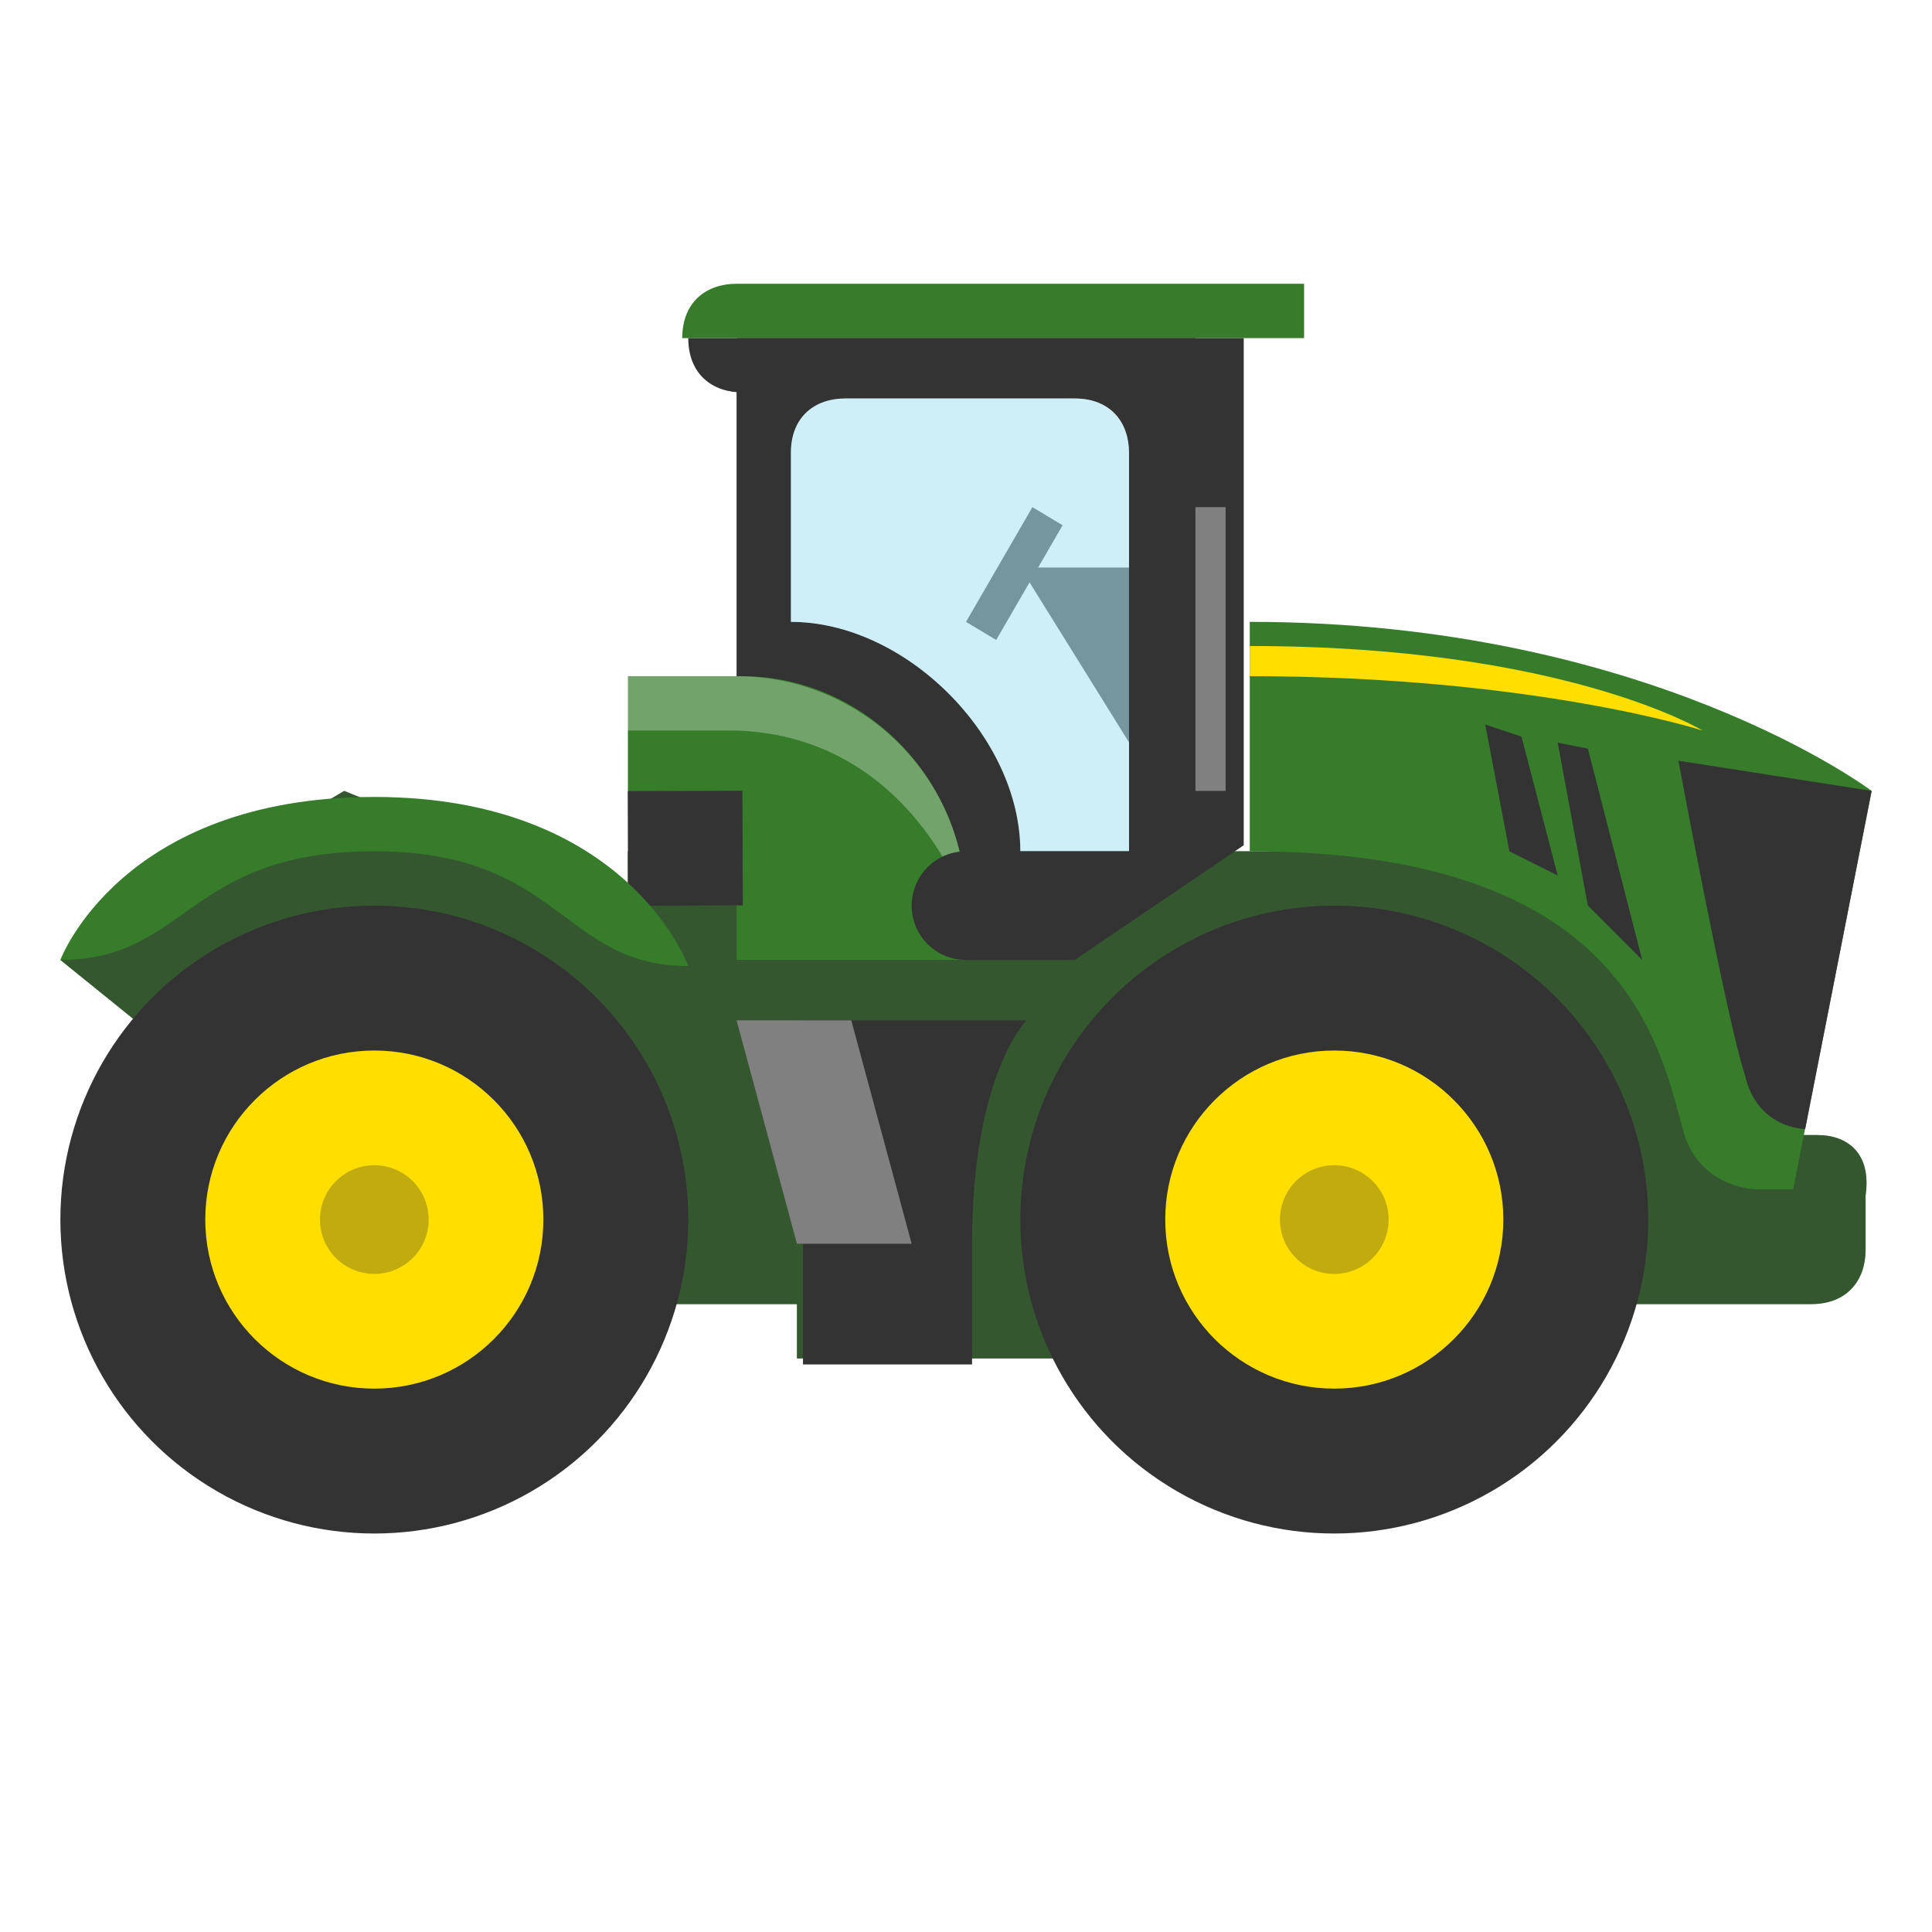 <svg data-icon-name="TractorFourWheelDrive" xmlns="http://www.w3.org/2000/svg" xml:space="preserve" id="tractor-four-wheel-drive__main_shape" x="0" y="0" version="1.1" viewBox="0 0 32 32" class="tractor-four-wheel-drive" style="background-image: none; background-position: 0% 0%; display: inline; fill: rgb(51, 51, 51); height: 32px; width: 32px;"><path d="M22.1 26.3c-2.1 0-4-1.1-5.2-2.8h-3.7c-.5 0-1-.4-1-.9h-.4c-1 2.2-3.2 3.8-5.7 3.8-3.4 0-6.2-2.8-6.2-6.2 0-1.1.3-2.1.8-3.1l-.4-.4c-.3-.3-.4-.7-.2-1.1 0-.1 1.2-3.1 5.4-3.4h.6c1.3 0 2.4.3 3.2.6v-1.5c0-.6.4-1 1-1h.9v-3c-.6-.3-.9-.9-.9-1.7 0-1.1.8-1.9 1.9-1.9h9.4c.6 0 1 .4 1 1v.9c0 .5-.4 1-.9 1v2.7c6.2.3 9.8 2.9 9.9 3 .3.2.5.6.4 1L31 18c.6.3 1 .9 1 1.7v.9c0 1.1-.8 1.9-1.9 1.9h-2.3c-1 2.3-3.2 3.8-5.7 3.8" class="outline" style="fill: rgb(255, 255, 255);"></path><path d="M18.8 14.1h-1.9c0-1.9-1.9-3.8-3.8-3.8V7.5c0-.6.4-.9.9-.9h3.8c.6 0 .9.4.9.9v6.6z" class="quinary" style="fill: rgb(255, 255, 255);"></path><path d="M30.1 18.8h-1.9v-4.7H10.4v.9l-4.7-1.9L1 15.9l4.7 3.8v1.9h7.5v.9h5.6v-.9H30c.6 0 .9-.4.9-.9v-.9c.1-.7-.3-1-.8-1" class="primary" style="fill: rgb(54, 124, 43);"></path><path d="M30.1 18.8h-1.9v-4.7H10.4v.9l-4.7-1.9L1 15.9l4.7 3.8v1.9h7.5v.9h5.6v-.9H30c.6 0 .9-.4.9-.9v-.9c.1-.7-.3-1-.8-1" class="shadow" style="opacity: 0.3; fill: rgb(51, 51, 51);"></path><path d="M30.1 18.8h-1.9v-4.7H10.4v.9l-4.7-1.9L1 15.9l4.7 3.8v1.9h7.5v.9h5.6v-.9H30c.6 0 .9-.4.9-.9v-.9c.1-.7-.3-1-.8-1" class="shadow" style="opacity: 0.3; fill: rgb(51, 51, 51);"></path><path d="m17.6 8.7-.5-.3-1.1 1.9.5.3z" class="tertiary" style="fill: rgb(128, 128, 128);"></path><path d="M19.2 9.4v3.7l-2.3-3.7z" class="tertiary" style="fill: rgb(128, 128, 128);"></path><circle cx="6.2" cy="20.2" r="5.2" class="quaternary" style="fill: rgb(51, 51, 51);"></circle><circle cx="6.2" cy="20.2" r="2.8" class="secondary" style="fill: rgb(255, 222, 0);"></circle><circle cx="6.2" cy="20.2" r=".9" class="shadow" style="opacity: 0.3; fill: rgb(51, 51, 51);"></circle><path d="M29.7 19.7h-.6s-.9 0-1.2-.9c-.4-1.4-.9-4.7-7.2-4.7v-3.8c6.6 0 10.3 2.8 10.3 2.8z" class="primary" style="fill: rgb(54, 124, 43);"></path><path d="M20.7 11.2c4.7 0 7.5.9 7.5.9s-2.3-1.4-7.5-1.4z" class="secondary" style="fill: rgb(255, 222, 0);"></path><path d="m31 13.1-1.1 5.6s-.8 0-1-.9c-.3-.9-1.1-5.2-1.1-5.2zM27.2 15.9l-.9-.9-.5-2.7.5.1zM25.8 14.5l-.8-.4-.4-2.1.6.2z" class="quaternary" style="fill: rgb(51, 51, 51);"></path><path d="M21.6 5.6H11.3c0-.6.4-.9.9-.9h9.4z" class="primary" style="fill: rgb(54, 124, 43);"></path><path d="M19.8 5.6h-8.4c0 .6.4.9.9.9h7.5z" class="quaternary" style="fill: rgb(51, 51, 51);"></path><path d="M12.2 5.6v10.3h5.6l2.8-1.9V5.6zm6.6 8.5h-1.9c0-1.9-1.9-3.8-3.8-3.8V7.5c0-.6.4-.9.9-.9h3.8c.6 0 .9.4.9.9v6.6z" class="quaternary" style="fill: rgb(51, 51, 51);"></path><path d="M18.8 14.1h-1.9c0-1.9-1.9-3.8-3.8-3.8V7.5c0-.6.4-.9.9-.9h3.8c.6 0 .9.4.9.9v6.6z" class="window" style="opacity: 0.3; fill: rgb(93, 201, 232);"></path><path d="M19.8 8.4h.5v4.7h-.5z" class="tertiary" style="fill: rgb(128, 128, 128);"></path><path d="M16 15v.9h-3.8V15h-.9l-.9-1.9v-1.9h1.9c2 0 3.7 1.7 3.7 3.8" class="primary" style="fill: rgb(54, 124, 43);"></path><path d="m10.397 13.103 1.9-.006.006 1.9-1.9.006z" class="quaternary" style="fill: rgb(51, 51, 51);"></path><path d="M16 15c0-2.1-1.7-3.8-3.8-3.8h-1.9v.9h1.9c2.9.1 3.8 2.9 3.8 2.9" class="highlight" style="opacity: 0.3; fill: rgb(255, 255, 255);"></path><path d="M13.2 16.9H17s-.9.9-.9 3.7v2h-2.8v-5.7z" class="quaternary" style="fill: rgb(51, 51, 51);"></path><path d="M15.1 20.6h-1.9l-1-3.7h1.9z" class="tertiary" style="fill: rgb(128, 128, 128);"></path><circle cx="22.1" cy="20.2" r="5.2" class="quaternary" style="fill: rgb(51, 51, 51);"></circle><circle cx="22.1" cy="20.2" r="2.8" class="secondary" style="fill: rgb(255, 222, 0);"></circle><circle cx="22.1" cy="20.2" r=".9" class="shadow" style="opacity: 0.3; fill: rgb(51, 51, 51);"></circle><path d="M6.2 14.1c3.1 0 3.1 1.9 5.2 1.9 0 0-1-2.8-5.2-2.8S1 15.9 1 15.9c2.1 0 2.1-1.8 5.2-1.8" class="primary" style="fill: rgb(54, 124, 43);"></path><circle cx="16" cy="15" r=".9" class="quaternary" style="fill: rgb(51, 51, 51);"></circle></svg>